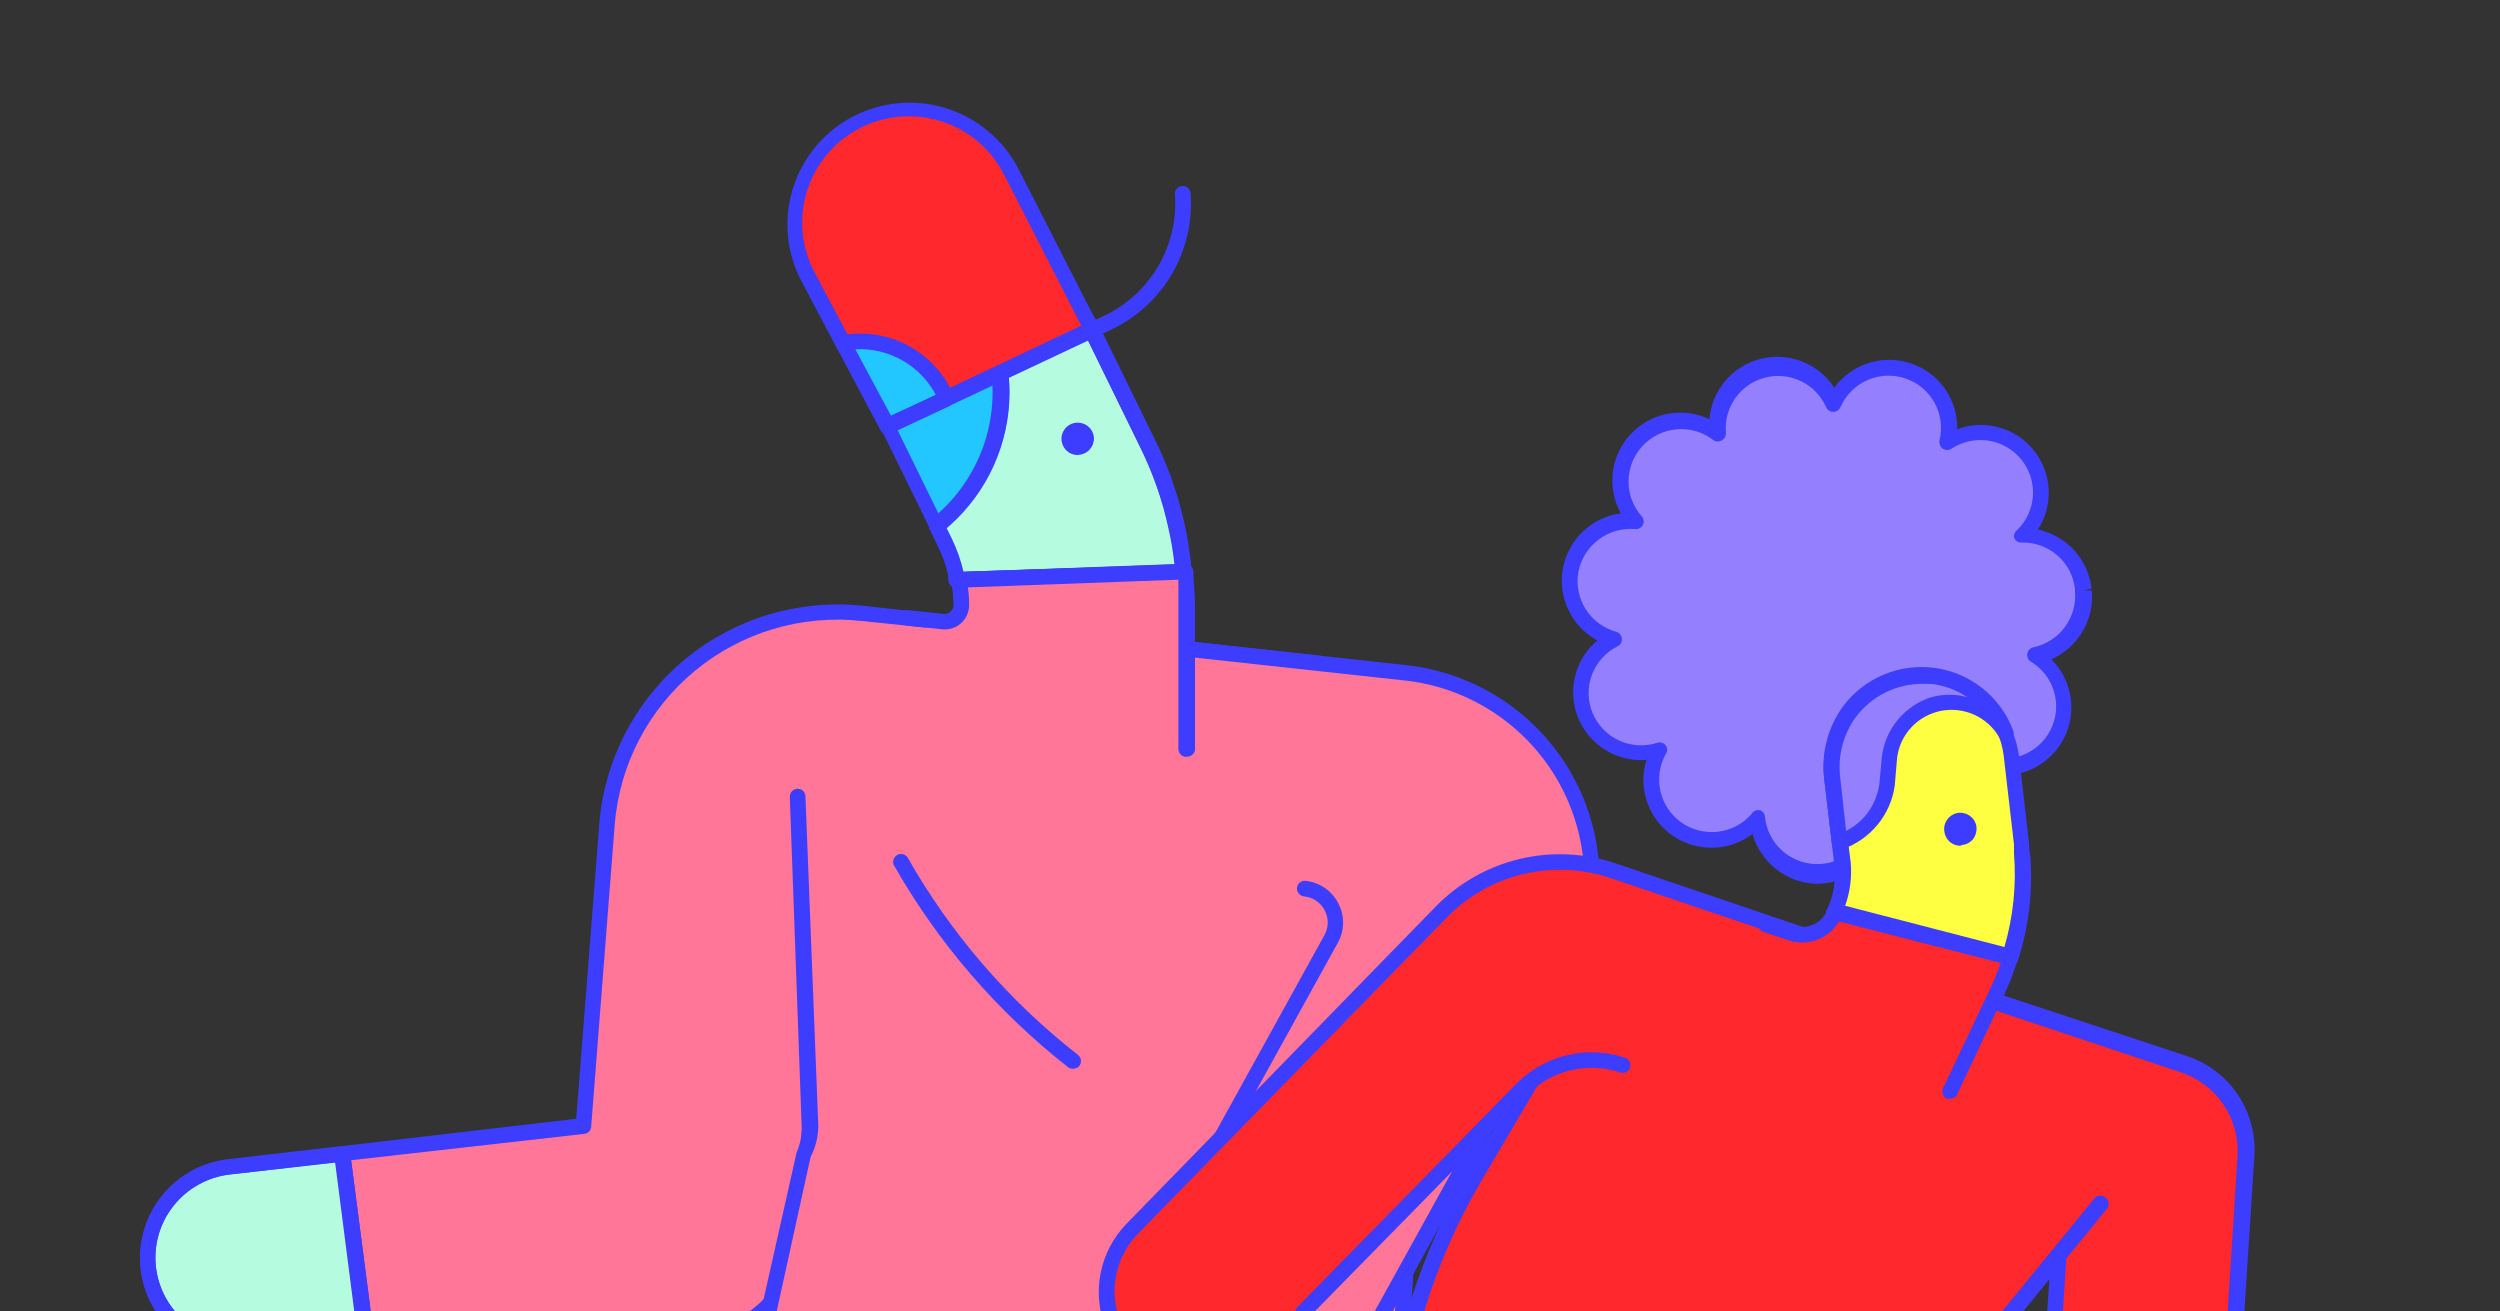 <svg width="122" height="64" viewBox="0 0 122 64" fill="none" xmlns="http://www.w3.org/2000/svg">
<rect x="0" y="0" width="122" height="64" fill="#333333" stroke="none"/>
<mask id="mask0_1073_5575" style="mask-type:alpha" maskUnits="userSpaceOnUse" x="0" y="0" width="122" height="63">
<rect width="122" height="63" fill="#C4C4C4"/>
</mask>
<g mask="url(#mask0_1073_5575)">
</g>
<g clip-path="url(#clip0_1073_5575)">
<path d="M48.694 17.348C48.339 15.773 47.527 14.337 46.359 13.219C47.67 12.765 49.104 12.812 50.382 13.351C51.661 13.889 52.694 14.88 53.282 16.134L56.013 21.7C56.971 23.659 57.566 25.775 57.769 27.945L46.664 28.279C46.664 28.198 46.664 28.107 46.664 28.026C46.541 27.484 46.357 26.958 46.116 26.457L45.71 25.627C46.931 24.662 47.858 23.375 48.386 21.912C48.913 20.449 49.02 18.868 48.694 17.348Z" fill="#B4FBDF" stroke="#3D3DFF" stroke-width="0.75" stroke-linecap="round" stroke-linejoin="round"/>
<path d="M46.664 28.684C46.576 28.684 46.491 28.653 46.422 28.598C46.354 28.543 46.307 28.466 46.288 28.38V28.148C46.179 27.632 46.005 27.132 45.771 26.66L45.365 25.82C45.325 25.742 45.313 25.654 45.332 25.569C45.35 25.484 45.398 25.408 45.466 25.354C46.636 24.431 47.521 23.198 48.02 21.796C48.519 20.395 48.612 18.881 48.288 17.429C47.952 15.931 47.191 14.561 46.096 13.482C46.05 13.438 46.017 13.383 45.999 13.323C45.982 13.263 45.98 13.199 45.994 13.138C46.009 13.074 46.039 13.016 46.081 12.966C46.123 12.917 46.177 12.879 46.238 12.854C47.631 12.384 49.148 12.432 50.508 12.991C51.868 13.549 52.98 14.579 53.638 15.891L56.368 21.467C57.351 23.462 57.956 25.62 58.155 27.834C58.162 27.885 58.157 27.937 58.142 27.986C58.126 28.035 58.099 28.08 58.063 28.117C58.01 28.2 57.926 28.258 57.83 28.279L46.664 28.684ZM46.136 25.759L46.41 26.326C46.664 26.83 46.855 27.364 46.979 27.915L57.312 27.54C57.249 26.948 57.151 26.36 57.018 25.779C56.723 24.408 56.26 23.079 55.637 21.822L52.917 16.255C52.395 15.193 51.532 14.335 50.466 13.818C49.399 13.301 48.189 13.154 47.029 13.401C47.996 14.506 48.67 15.835 48.989 17.267C49.337 18.805 49.259 20.408 48.762 21.904C48.264 23.401 47.367 24.733 46.167 25.759H46.136Z" fill="#3D3DFF"/>
<path d="M46.085 13.32L46.359 13.219C47.527 14.337 48.339 15.773 48.694 17.348C49.031 18.869 48.933 20.454 48.413 21.922C47.893 23.391 46.97 24.685 45.75 25.658L43.355 20.779C43.026 20.114 42.836 19.388 42.796 18.648C42.756 17.907 42.867 17.165 43.122 16.468C43.378 15.771 43.772 15.133 44.281 14.592C44.79 14.051 45.404 13.618 46.085 13.32Z" fill="#22C7FF"/>
<path d="M45.649 26.032C45.594 26.02 45.542 25.995 45.498 25.96C45.454 25.925 45.419 25.881 45.395 25.829L43.01 20.961C42.659 20.246 42.457 19.467 42.417 18.672C42.377 17.877 42.499 17.082 42.776 16.335C43.053 15.588 43.48 14.906 44.029 14.328C44.579 13.751 45.241 13.29 45.974 12.976L46.187 12.895C46.266 12.866 46.35 12.857 46.433 12.867C46.516 12.878 46.595 12.908 46.664 12.955C47.543 13.819 48.228 14.86 48.674 16.007C49.12 17.155 49.317 18.384 49.252 19.613C49.187 20.842 48.861 22.043 48.296 23.138C47.731 24.232 46.94 25.194 45.974 25.961C45.928 25.994 45.875 26.018 45.819 26.03C45.763 26.043 45.705 26.043 45.649 26.032ZM46.258 13.654C45.612 13.921 45.028 14.318 44.542 14.819C44.055 15.32 43.677 15.915 43.43 16.567C43.182 17.219 43.072 17.915 43.104 18.611C43.137 19.308 43.312 19.991 43.619 20.617L45.791 25.05C46.843 24.112 47.625 22.912 48.057 21.572C48.489 20.232 48.555 18.802 48.248 17.429C47.938 16.015 47.251 14.71 46.258 13.654Z" fill="#3D3DFF"/>
<path d="M28.474 54.959L29.621 40.253C29.738 38.75 30.157 37.287 30.853 35.949C31.548 34.611 32.506 33.426 33.67 32.464C34.833 31.502 36.179 30.783 37.626 30.349C39.074 29.916 40.594 29.776 42.096 29.939L64.357 32.378L59.12 43.228L43.223 41.133C42.885 41.094 42.542 41.124 42.216 41.221C41.89 41.319 41.587 41.481 41.325 41.699C41.064 41.917 40.85 42.185 40.697 42.488C40.543 42.791 40.453 43.122 40.432 43.461L39.122 60.242C39.022 61.54 38.471 62.762 37.566 63.698C36.66 64.635 35.455 65.227 34.158 65.374L18.12 67.216L16.709 56.305L28.474 54.959Z" fill="#FF7698"/>
<path d="M18.109 67.6C18.018 67.597 17.93 67.562 17.861 67.501C17.793 67.44 17.748 67.357 17.734 67.266L16.333 56.356C16.326 56.305 16.329 56.254 16.343 56.205C16.358 56.157 16.381 56.111 16.414 56.072C16.444 56.032 16.482 55.999 16.526 55.974C16.57 55.95 16.618 55.935 16.668 55.931L28.118 54.595L29.245 40.222C29.366 38.67 29.799 37.157 30.518 35.774C31.236 34.392 32.226 33.167 33.429 32.173C34.631 31.179 36.021 30.436 37.517 29.988C39.013 29.54 40.584 29.396 42.137 29.564L64.398 31.994C64.458 32.003 64.515 32.025 64.566 32.058C64.616 32.091 64.659 32.135 64.692 32.186C64.72 32.241 64.734 32.302 64.734 32.363C64.734 32.425 64.72 32.485 64.692 32.54L59.464 43.4C59.428 43.472 59.371 43.53 59.3 43.566C59.228 43.603 59.147 43.615 59.068 43.603L43.172 41.508C42.888 41.476 42.6 41.501 42.325 41.583C42.051 41.665 41.797 41.801 41.577 41.983C41.356 42.166 41.176 42.391 41.045 42.645C40.915 42.899 40.837 43.176 40.817 43.461L39.558 60.273C39.437 61.66 38.836 62.963 37.859 63.958C36.881 64.953 35.587 65.579 34.199 65.728L18.16 67.56L18.109 67.6ZM17.135 56.619L18.444 66.74L34.117 64.939C35.326 64.799 36.448 64.246 37.292 63.372C38.137 62.499 38.651 61.36 38.746 60.151L40.056 43.34C40.077 42.951 40.178 42.571 40.352 42.222C40.527 41.874 40.772 41.566 41.071 41.315C41.37 41.069 41.715 40.885 42.086 40.774C42.458 40.663 42.847 40.627 43.233 40.668L58.865 42.692L63.748 32.571L42.055 30.303C40.603 30.144 39.134 30.278 37.735 30.696C36.336 31.114 35.036 31.808 33.911 32.737C32.786 33.666 31.86 34.811 31.187 36.104C30.515 37.397 30.11 38.811 29.996 40.263L28.849 54.989C28.844 55.077 28.808 55.161 28.746 55.224C28.685 55.287 28.602 55.326 28.514 55.333L17.135 56.619Z" fill="#3D3DFF"/>
<path d="M7.238 61.882C7.103 60.713 7.437 59.538 8.167 58.612C8.897 57.687 9.964 57.087 11.136 56.943L16.678 56.305L17.815 65.151L12.151 65.799C10.98 65.921 9.808 65.579 8.888 64.846C7.968 64.113 7.376 63.048 7.238 61.882Z" fill="#B4FBDF" stroke="#3D3DFF" stroke-width="0.75" stroke-linecap="round" stroke-linejoin="round"/>
<path d="M11.623 66.204C10.441 66.196 9.303 65.755 8.426 64.966C7.548 64.177 6.992 63.093 6.862 61.922C6.731 60.655 7.106 59.388 7.906 58.395C8.706 57.402 9.867 56.764 11.136 56.619L16.678 55.981C16.728 55.975 16.778 55.98 16.825 55.993C16.873 56.007 16.918 56.03 16.956 56.061C16.995 56.092 17.027 56.131 17.051 56.174C17.075 56.218 17.089 56.266 17.094 56.315L18.241 65.1C18.251 65.201 18.222 65.303 18.16 65.384C18.13 65.424 18.092 65.457 18.049 65.482C18.005 65.506 17.956 65.521 17.907 65.525L12.242 66.173C12.033 66.193 11.826 66.204 11.623 66.204ZM16.384 56.73L11.207 57.317C10.132 57.446 9.151 57.991 8.476 58.835C8.136 59.258 7.884 59.745 7.736 60.266C7.588 60.788 7.546 61.334 7.613 61.871C7.742 62.928 8.277 63.893 9.106 64.564C9.53 64.901 10.019 65.151 10.542 65.297C11.065 65.443 11.612 65.483 12.151 65.414L17.429 64.817L16.384 56.73Z" fill="#3D3DFF"/>
<path d="M68.996 39.777L68.662 60.019C68.59 64.483 67.879 68.914 66.55 73.177L37.417 69.291C36.645 69.048 37.143 64.969 37.417 64.23L39.254 56.315C39.434 55.897 39.517 55.444 39.498 54.989L38.879 38.876" fill="#FF7698"/>
<path d="M66.56 73.582H66.509L37.366 69.665C37.249 69.637 37.141 69.58 37.05 69.501C36.96 69.422 36.891 69.322 36.848 69.21C36.34 68.116 36.848 64.726 37.112 64.078L38.878 56.224C39.048 55.842 39.131 55.427 39.122 55.009L38.543 38.886C38.541 38.786 38.577 38.688 38.645 38.614C38.714 38.541 38.808 38.496 38.909 38.491C38.959 38.489 39.009 38.496 39.056 38.513C39.104 38.53 39.147 38.556 39.184 38.59C39.221 38.624 39.251 38.665 39.271 38.711C39.292 38.756 39.303 38.806 39.305 38.856L39.934 54.979C39.923 55.494 39.795 55.999 39.558 56.457L37.833 64.311C37.488 65.131 37.193 68.42 37.548 68.926L66.286 72.813C67.552 68.669 68.236 64.371 68.316 60.04L68.641 39.797C68.638 39.699 68.674 39.604 68.74 39.533C68.806 39.461 68.898 39.418 68.996 39.412C69.046 39.412 69.096 39.422 69.142 39.442C69.189 39.461 69.23 39.49 69.265 39.526C69.3 39.561 69.328 39.604 69.346 39.651C69.364 39.697 69.373 39.747 69.372 39.797L69.047 60.04C68.988 64.539 68.287 69.007 66.966 73.309C66.941 73.394 66.886 73.468 66.812 73.518C66.738 73.568 66.649 73.59 66.56 73.582Z" fill="#3D3DFF"/>
<path d="M52.349 52.155C52.264 52.158 52.181 52.129 52.115 52.074C48.667 49.37 45.781 46.022 43.619 42.216C43.58 42.129 43.575 42.03 43.606 41.939C43.636 41.848 43.699 41.772 43.783 41.725C43.867 41.678 43.965 41.664 44.059 41.686C44.152 41.707 44.234 41.763 44.289 41.842C46.4 45.566 49.225 48.839 52.603 51.477C52.683 51.539 52.736 51.63 52.749 51.731C52.762 51.831 52.735 51.933 52.674 52.014C52.633 52.06 52.583 52.096 52.527 52.121C52.471 52.145 52.41 52.157 52.349 52.155Z" fill="#3D3DFF"/>
<path d="M45.811 30.354L68.58 32.834C70.252 33.015 71.853 33.606 73.241 34.553C74.629 35.5 75.761 36.774 76.537 38.262C77.312 39.75 77.707 41.406 77.686 43.083C77.665 44.76 77.229 46.406 76.416 47.874L63.332 71.578C62.684 72.727 61.761 73.699 60.645 74.405C59.529 75.112 58.255 75.531 56.937 75.627L35.985 77.287L35.041 66.325L54.46 64.837L64.936 45.799C65.068 45.561 65.139 45.294 65.143 45.023C65.146 44.751 65.083 44.482 64.957 44.24C64.831 43.999 64.648 43.792 64.423 43.639C64.198 43.485 63.938 43.389 63.667 43.36" fill="#FF7698"/>
<path d="M35.986 77.661C35.892 77.659 35.802 77.623 35.733 77.56C35.663 77.496 35.62 77.41 35.61 77.317L34.666 66.355C34.657 66.257 34.686 66.159 34.747 66.082C34.814 66.005 34.909 65.958 35.011 65.951L54.227 64.473L64.642 45.617C64.741 45.433 64.793 45.228 64.793 45.02C64.793 44.811 64.741 44.606 64.642 44.422C64.546 44.232 64.402 44.069 64.224 43.95C64.046 43.831 63.84 43.76 63.627 43.744C63.527 43.729 63.437 43.677 63.375 43.598C63.312 43.519 63.283 43.419 63.291 43.319C63.297 43.27 63.311 43.222 63.335 43.179C63.359 43.135 63.391 43.097 63.43 43.066C63.468 43.035 63.513 43.011 63.561 42.998C63.608 42.984 63.658 42.98 63.708 42.985C64.043 43.02 64.364 43.137 64.642 43.326C64.92 43.515 65.147 43.77 65.301 44.068C65.46 44.362 65.542 44.691 65.542 45.025C65.542 45.358 65.46 45.687 65.301 45.981L54.785 65.019C54.754 65.075 54.711 65.123 54.658 65.158C54.605 65.193 54.544 65.215 54.48 65.222L35.498 66.679L36.331 76.861L56.907 75.282C58.167 75.186 59.384 74.778 60.447 74.096C61.51 73.414 62.386 72.479 62.997 71.376L76.102 47.692C76.881 46.277 77.298 44.694 77.317 43.08C77.336 41.467 76.956 39.873 76.21 38.441C75.465 37.01 74.376 35.783 73.042 34.87C71.708 33.957 70.168 33.386 68.56 33.208L45.771 30.728C45.67 30.716 45.579 30.664 45.516 30.584C45.453 30.505 45.425 30.404 45.436 30.303C45.441 30.254 45.456 30.206 45.48 30.163C45.503 30.119 45.535 30.081 45.574 30.05C45.613 30.018 45.657 29.995 45.705 29.982C45.753 29.968 45.803 29.964 45.852 29.969L68.621 32.459C70.354 32.648 72.015 33.26 73.454 34.242C74.893 35.225 76.066 36.546 76.87 38.089C77.673 39.633 78.082 41.35 78.06 43.089C78.037 44.828 77.585 46.534 76.742 48.056L63.667 71.801C62.995 73.015 62.031 74.044 60.862 74.794C59.692 75.545 58.354 75.995 56.968 76.102L36.016 77.661H35.986Z" fill="#3D3DFF"/>
<path d="M44.208 30.161L45.913 30.344C46.027 30.357 46.142 30.345 46.252 30.31C46.361 30.275 46.462 30.218 46.547 30.141C46.633 30.065 46.701 29.971 46.747 29.866C46.794 29.762 46.817 29.648 46.816 29.534C46.803 29.112 46.752 28.692 46.664 28.279L57.739 27.874C57.739 28.39 57.81 28.886 57.82 29.443V36.528" fill="#FF7698"/>
<path d="M57.881 36.933C57.78 36.93 57.685 36.889 57.614 36.817C57.544 36.745 57.505 36.649 57.505 36.548V29.463C57.505 29.089 57.505 28.704 57.505 28.289L47.232 28.664C47.273 28.949 47.293 29.236 47.293 29.524C47.294 29.692 47.26 29.859 47.191 30.013C47.123 30.166 47.023 30.304 46.897 30.416C46.771 30.528 46.623 30.612 46.462 30.662C46.301 30.713 46.131 30.728 45.964 30.708L44.258 30.526C44.208 30.523 44.16 30.509 44.115 30.485C44.071 30.462 44.032 30.43 44 30.391C43.969 30.352 43.946 30.307 43.932 30.259C43.919 30.211 43.916 30.161 43.923 30.111C43.927 30.061 43.941 30.013 43.964 29.968C43.987 29.924 44.02 29.885 44.059 29.854C44.097 29.823 44.143 29.8 44.191 29.787C44.239 29.773 44.29 29.77 44.339 29.777L46.045 29.959C46.105 29.967 46.167 29.961 46.225 29.942C46.283 29.923 46.336 29.89 46.38 29.848C46.428 29.809 46.466 29.759 46.493 29.703C46.519 29.647 46.532 29.586 46.532 29.524C46.529 29.137 46.488 28.75 46.41 28.37C46.401 28.315 46.403 28.259 46.417 28.205C46.431 28.151 46.456 28.1 46.491 28.056C46.564 27.974 46.666 27.924 46.776 27.915L57.84 27.51C57.938 27.507 58.032 27.541 58.106 27.605C58.179 27.668 58.226 27.758 58.236 27.854C58.236 28.431 58.317 28.957 58.317 29.453V36.538C58.319 36.588 58.31 36.638 58.292 36.685C58.273 36.731 58.246 36.774 58.211 36.81C58.176 36.845 58.134 36.874 58.088 36.893C58.041 36.913 57.992 36.923 57.942 36.923L57.881 36.933Z" fill="#3D3DFF"/>
<path d="M41.152 16.73L39.467 13.573C38.789 12.313 38.621 10.843 38.999 9.464C39.377 8.086 40.271 6.904 41.497 6.164C42.155 5.775 42.886 5.525 43.644 5.429C44.403 5.333 45.173 5.393 45.908 5.605C46.642 5.818 47.325 6.178 47.914 6.664C48.504 7.15 48.987 7.751 49.334 8.431L53.282 16.133L46.177 19.473L46.024 19.17C45.588 18.291 44.877 17.577 43.998 17.137C43.119 16.697 42.12 16.554 41.152 16.73Z" fill="#FF282D"/>
<path d="M46.177 19.808C46.109 19.805 46.042 19.785 45.984 19.75C45.925 19.714 45.876 19.665 45.842 19.605L45.649 19.292C45.235 18.512 44.583 17.884 43.788 17.499C42.992 17.113 42.094 16.989 41.224 17.146C41.144 17.16 41.062 17.149 40.989 17.115C40.917 17.08 40.856 17.024 40.818 16.954L39.122 13.745C38.404 12.395 38.234 10.821 38.648 9.349C39.062 7.878 40.028 6.621 41.345 5.84C42.048 5.427 42.828 5.161 43.637 5.059C44.446 4.957 45.268 5.021 46.052 5.248C46.835 5.474 47.564 5.858 48.193 6.376C48.822 6.894 49.338 7.535 49.71 8.259L53.618 15.921C53.654 16.016 53.654 16.12 53.618 16.215C53.579 16.311 53.507 16.39 53.415 16.437L46.309 19.777C46.267 19.793 46.222 19.803 46.177 19.808ZM42.025 16.276C42.921 16.286 43.797 16.538 44.56 17.004C45.323 17.471 45.945 18.136 46.36 18.927L52.765 15.891L49.04 8.603C48.736 7.979 48.31 7.421 47.787 6.963C47.263 6.505 46.653 6.157 45.992 5.938C45.331 5.72 44.633 5.636 43.939 5.691C43.245 5.746 42.569 5.939 41.951 6.259C41.333 6.58 40.786 7.02 40.342 7.555C39.898 8.09 39.566 8.708 39.366 9.372C39.165 10.037 39.101 10.736 39.176 11.426C39.251 12.116 39.464 12.784 39.802 13.391L41.355 16.316C41.578 16.287 41.801 16.274 42.025 16.276Z" fill="#3D3DFF"/>
<path d="M41.152 16.731C42.12 16.554 43.119 16.697 43.998 17.137C44.877 17.577 45.589 18.291 46.025 19.17L46.187 19.484L43.304 20.83L41.152 16.731Z" fill="#22C7FF"/>
<path d="M43.304 21.194C43.236 21.192 43.169 21.171 43.11 21.136C43.052 21.101 43.003 21.051 42.969 20.992L40.817 16.943C40.789 16.89 40.775 16.831 40.775 16.771C40.775 16.711 40.789 16.652 40.817 16.599C40.843 16.545 40.882 16.498 40.929 16.461C40.977 16.425 41.032 16.399 41.091 16.387C42.135 16.197 43.212 16.346 44.164 16.813C45.116 17.279 45.893 18.038 46.38 18.978L46.532 19.291C46.552 19.338 46.563 19.388 46.563 19.438C46.563 19.489 46.552 19.539 46.532 19.585C46.497 19.68 46.428 19.759 46.339 19.808L43.456 21.154C43.41 21.18 43.357 21.194 43.304 21.194ZM41.741 17.045L43.477 20.283L45.669 19.271C45.296 18.565 44.728 17.98 44.032 17.585C43.335 17.19 42.541 17.003 41.741 17.045Z" fill="#3D3DFF"/>
<path d="M43.304 21.194C43.218 21.192 43.135 21.161 43.069 21.107C43.002 21.052 42.956 20.977 42.937 20.893C42.919 20.809 42.928 20.722 42.965 20.644C43.003 20.567 43.065 20.504 43.142 20.465L53.892 15.405C55.004 14.874 55.929 14.019 56.543 12.952C57.158 11.886 57.433 10.659 57.333 9.433C57.338 9.341 57.377 9.253 57.443 9.187C57.508 9.121 57.594 9.081 57.687 9.073C57.779 9.066 57.872 9.092 57.946 9.147C58.021 9.202 58.074 9.282 58.094 9.372C58.211 10.753 57.903 12.136 57.21 13.338C56.517 14.539 55.472 15.5 54.216 16.093L43.467 21.154C43.417 21.181 43.361 21.195 43.304 21.194Z" fill="#3D3DFF"/>
<path d="M52.593 21.832C52.817 21.832 52.998 21.65 52.998 21.427C52.998 21.203 52.817 21.022 52.593 21.022C52.368 21.022 52.187 21.203 52.187 21.427C52.187 21.65 52.368 21.832 52.593 21.832Z" fill="#3D3DFF"/>
<path d="M52.582 22.206C52.395 22.205 52.215 22.137 52.075 22.014C51.916 21.874 51.818 21.678 51.801 21.467C51.787 21.258 51.858 21.052 51.997 20.894C52.136 20.737 52.332 20.64 52.542 20.627C52.752 20.614 52.958 20.684 53.116 20.823C53.274 20.961 53.371 21.157 53.384 21.366C53.393 21.573 53.32 21.775 53.182 21.93C53.044 22.085 52.85 22.18 52.643 22.196L52.582 22.206Z" fill="#3D3DFF"/>
<path d="M101.723 28.815C101.644 28.075 101.285 27.392 100.72 26.905C100.154 26.418 99.424 26.164 98.678 26.194C99.215 25.688 99.541 24.999 99.591 24.264C99.642 23.529 99.414 22.801 98.952 22.226C98.488 21.655 97.827 21.277 97.099 21.166C96.37 21.056 95.626 21.221 95.013 21.629C95.189 20.915 95.09 20.16 94.734 19.516C94.379 18.871 93.794 18.383 93.095 18.148C92.394 17.914 91.632 17.951 90.957 18.251C90.282 18.551 89.745 19.092 89.451 19.767C89.207 19.075 88.713 18.498 88.065 18.151C87.417 17.805 86.662 17.712 85.949 17.892C85.236 18.073 84.616 18.512 84.212 19.125C83.808 19.738 83.649 20.48 83.766 21.204C83.187 20.746 82.456 20.522 81.719 20.576C80.982 20.631 80.292 20.96 79.787 21.498C79.287 22.038 79.009 22.746 79.009 23.482C79.009 24.217 79.287 24.925 79.787 25.465C79.052 25.392 78.316 25.597 77.726 26.04C77.135 26.482 76.733 27.13 76.599 27.854C76.464 28.577 76.608 29.325 77.001 29.948C77.394 30.571 78.008 31.023 78.721 31.214C78.065 31.55 77.558 32.118 77.301 32.807C77.043 33.497 77.054 34.257 77.33 34.939C77.61 35.622 78.136 36.175 78.806 36.488C79.476 36.801 80.239 36.852 80.944 36.629C80.571 37.264 80.452 38.015 80.61 38.734C80.768 39.452 81.192 40.085 81.797 40.506C82.399 40.931 83.141 41.114 83.872 41.018C84.604 40.922 85.273 40.555 85.745 39.989C85.778 40.724 86.086 41.42 86.609 41.939C87.131 42.459 87.83 42.763 88.567 42.793C89.306 42.824 90.029 42.577 90.594 42.1C91.158 41.624 91.522 40.954 91.613 40.222C92.037 40.826 92.674 41.248 93.397 41.404C94.119 41.56 94.874 41.438 95.511 41.062C96.147 40.69 96.619 40.094 96.835 39.391C97.052 38.688 96.995 37.93 96.678 37.267C97.374 37.553 98.153 37.565 98.857 37.297C99.561 37.03 100.136 36.505 100.464 35.83C100.798 35.172 100.871 34.414 100.67 33.705C100.469 32.997 100.008 32.389 99.378 32.004C100.096 31.857 100.733 31.449 101.167 30.86C101.6 30.271 101.798 29.542 101.723 28.815Z" fill="#9480FF"/>
<path d="M88.659 43.127H88.567C87.869 43.088 87.201 42.834 86.655 42.398C86.109 41.963 85.713 41.368 85.522 40.698C84.962 41.121 84.282 41.356 83.58 41.37C82.877 41.383 82.189 41.173 81.613 40.772C81.038 40.37 80.605 39.797 80.377 39.134C80.149 38.472 80.138 37.754 80.345 37.085C79.645 37.139 78.945 36.97 78.348 36.602C77.75 36.235 77.284 35.688 77.018 35.04C76.752 34.392 76.698 33.676 76.866 32.996C77.033 32.316 77.413 31.706 77.95 31.255C77.334 30.92 76.839 30.4 76.538 29.768C76.236 29.137 76.142 28.426 76.269 27.738C76.396 27.05 76.738 26.42 77.246 25.938C77.754 25.455 78.401 25.144 79.097 25.05C78.756 24.438 78.619 23.733 78.706 23.038C78.793 22.343 79.099 21.693 79.579 21.182C80.06 20.671 80.691 20.325 81.382 20.195C82.072 20.064 82.786 20.155 83.421 20.455C83.477 19.767 83.747 19.113 84.194 18.586C84.641 18.058 85.243 17.684 85.914 17.514C86.586 17.344 87.293 17.388 87.939 17.64C88.584 17.892 89.133 18.338 89.511 18.917C89.928 18.348 90.516 17.927 91.189 17.714C91.863 17.501 92.587 17.508 93.256 17.734C93.925 17.96 94.505 18.392 94.91 18.969C95.316 19.546 95.526 20.237 95.511 20.941C96.164 20.701 96.876 20.672 97.547 20.857C98.218 21.043 98.814 21.434 99.249 21.976C99.685 22.518 99.939 23.183 99.974 23.876C100.01 24.569 99.826 25.256 99.449 25.84C100.134 25.986 100.755 26.343 101.225 26.861C101.695 27.379 101.99 28.031 102.068 28.724L101.703 28.816H102.078C102.142 29.51 101.986 30.208 101.633 30.81C101.28 31.413 100.747 31.89 100.109 32.176C100.605 32.671 100.931 33.309 101.042 34.001C101.152 34.692 101.04 35.4 100.723 36.024C100.406 36.648 99.898 37.156 99.274 37.476C98.65 37.795 97.94 37.91 97.246 37.803C97.399 38.487 97.33 39.202 97.05 39.844C96.77 40.486 96.292 41.023 95.686 41.378C95.08 41.732 94.377 41.886 93.677 41.816C92.978 41.747 92.319 41.458 91.795 40.992C91.548 41.621 91.117 42.161 90.558 42.542C89.998 42.923 89.336 43.127 88.659 43.127ZM85.755 39.534H85.877C85.951 39.557 86.014 39.603 86.06 39.665C86.106 39.727 86.13 39.801 86.131 39.878C86.197 40.488 86.479 41.055 86.928 41.474C87.377 41.894 87.962 42.139 88.577 42.165C89.192 42.19 89.795 41.995 90.278 41.615C90.761 41.234 91.09 40.693 91.207 40.091C91.215 40.014 91.246 39.942 91.297 39.884C91.348 39.826 91.416 39.785 91.491 39.767C91.566 39.747 91.645 39.751 91.718 39.778C91.791 39.806 91.853 39.855 91.897 39.919C92.273 40.43 92.826 40.783 93.449 40.911C94.072 41.039 94.72 40.932 95.268 40.611C95.816 40.29 96.226 39.778 96.417 39.173C96.608 38.568 96.567 37.914 96.302 37.338C96.269 37.268 96.258 37.19 96.27 37.114C96.283 37.038 96.319 36.968 96.373 36.913C96.425 36.857 96.493 36.819 96.567 36.803C96.642 36.786 96.719 36.793 96.79 36.822C97.385 37.072 98.054 37.087 98.661 36.866C99.268 36.644 99.769 36.202 100.062 35.628C100.355 35.053 100.419 34.389 100.241 33.77C100.064 33.15 99.657 32.62 99.104 32.287C99.04 32.246 98.99 32.188 98.959 32.118C98.929 32.049 98.919 31.972 98.933 31.898C98.945 31.823 98.98 31.754 99.032 31.699C99.085 31.644 99.152 31.606 99.226 31.589C99.847 31.457 100.399 31.102 100.773 30.59C101.148 30.078 101.32 29.446 101.256 28.816V28.735C101.185 28.1 100.877 27.516 100.394 27.098C99.91 26.68 99.287 26.458 98.647 26.477C98.571 26.482 98.495 26.462 98.431 26.42C98.367 26.378 98.318 26.317 98.292 26.245C98.275 26.175 98.279 26.102 98.305 26.035C98.33 25.969 98.375 25.911 98.434 25.87C98.892 25.426 99.167 24.828 99.206 24.193C99.245 23.558 99.046 22.93 98.647 22.434C98.247 21.937 97.677 21.606 97.046 21.506C96.416 21.406 95.771 21.544 95.237 21.893C95.172 21.936 95.096 21.96 95.018 21.96C94.94 21.96 94.864 21.936 94.8 21.893C94.74 21.846 94.694 21.783 94.667 21.712C94.64 21.64 94.633 21.563 94.648 21.488C94.799 20.867 94.712 20.212 94.403 19.653C94.094 19.093 93.585 18.67 92.978 18.466C92.37 18.263 91.708 18.294 91.123 18.553C90.537 18.813 90.071 19.282 89.816 19.868C89.784 19.938 89.733 19.998 89.668 20.039C89.603 20.08 89.528 20.102 89.451 20.101C89.374 20.098 89.301 20.072 89.239 20.027C89.178 19.982 89.131 19.919 89.105 19.848C88.858 19.302 88.426 18.86 87.885 18.6C87.343 18.34 86.728 18.278 86.145 18.426C85.563 18.573 85.051 18.92 84.699 19.406C84.348 19.892 84.179 20.485 84.223 21.083C84.234 21.159 84.223 21.237 84.191 21.308C84.158 21.378 84.106 21.437 84.04 21.478C83.978 21.522 83.903 21.546 83.827 21.546C83.75 21.546 83.676 21.522 83.614 21.478C83.109 21.087 82.476 20.899 81.839 20.949C81.202 20.999 80.607 21.284 80.17 21.748C79.732 22.212 79.484 22.822 79.473 23.459C79.462 24.096 79.69 24.714 80.112 25.192C80.164 25.248 80.198 25.318 80.208 25.394C80.219 25.469 80.207 25.547 80.173 25.615C80.138 25.683 80.084 25.739 80.017 25.776C79.95 25.812 79.873 25.828 79.797 25.82C79.159 25.765 78.522 25.948 78.011 26.333C77.499 26.718 77.149 27.278 77.026 27.905C76.912 28.534 77.038 29.183 77.38 29.725C77.722 30.266 78.254 30.66 78.873 30.83C78.946 30.851 79.01 30.893 79.059 30.951C79.108 31.008 79.138 31.079 79.147 31.154C79.158 31.231 79.144 31.309 79.107 31.378C79.071 31.447 79.014 31.503 78.944 31.538C78.365 31.825 77.917 32.321 77.689 32.924C77.462 33.528 77.472 34.194 77.717 34.791C77.963 35.387 78.426 35.869 79.013 36.139C79.601 36.408 80.269 36.446 80.883 36.245C80.956 36.223 81.034 36.224 81.107 36.247C81.179 36.271 81.243 36.316 81.289 36.376C81.334 36.438 81.358 36.513 81.358 36.589C81.358 36.665 81.334 36.739 81.289 36.801C80.981 37.355 80.888 38.002 81.031 38.619C81.173 39.236 81.539 39.779 82.059 40.142C82.579 40.506 83.215 40.664 83.845 40.587C84.475 40.511 85.055 40.204 85.471 39.726C85.501 39.675 85.541 39.63 85.591 39.597C85.64 39.563 85.697 39.542 85.755 39.534Z" fill="#3D3DFF"/>
<path d="M108.585 72.307L109.6 56.356C109.66 55.382 109.394 54.415 108.843 53.608C108.291 52.802 107.486 52.202 106.554 51.902L89.207 46.153L80.893 52.55L100.596 59.169L99.672 73.623C99.632 74.217 99.714 74.814 99.913 75.376C100.112 75.938 100.424 76.454 100.829 76.892L104.027 80.343L110.554 74.402L108.585 72.307Z" fill="#FF282D"/>
<path d="M104.017 80.727C103.913 80.723 103.815 80.68 103.743 80.606L100.545 77.144C100.105 76.67 99.767 76.112 99.55 75.502C99.334 74.893 99.244 74.247 99.287 73.602L100.2 59.432L80.771 52.914C80.705 52.891 80.647 52.851 80.602 52.797C80.558 52.744 80.528 52.679 80.517 52.61C80.507 52.542 80.515 52.473 80.54 52.409C80.565 52.346 80.606 52.289 80.66 52.246L88.973 45.849C89.025 45.815 89.083 45.791 89.144 45.781C89.206 45.77 89.268 45.773 89.329 45.789L106.758 51.548C107.757 51.887 108.617 52.544 109.206 53.418C109.794 54.292 110.079 55.335 110.016 56.386L109.001 72.165L110.828 74.189C110.897 74.263 110.933 74.362 110.93 74.462C110.928 74.512 110.916 74.561 110.895 74.606C110.874 74.651 110.845 74.692 110.808 74.725L104.281 80.667C104.203 80.719 104.109 80.741 104.017 80.727ZM81.685 52.388L100.718 58.784C100.798 58.811 100.867 58.863 100.915 58.932C100.963 59.002 100.986 59.085 100.982 59.169L100.048 73.642C99.996 74.191 100.059 74.745 100.234 75.268C100.409 75.79 100.691 76.271 101.063 76.679L103.997 79.857L109.955 74.432L108.28 72.61C108.244 72.573 108.215 72.529 108.198 72.48C108.18 72.431 108.174 72.379 108.179 72.327L109.194 56.386C109.241 55.505 108.999 54.633 108.505 53.903C108.01 53.172 107.29 52.622 106.453 52.337L89.298 46.618L81.685 52.388Z" fill="#3D3DFF"/>
<path d="M77.33 48.248L71.94 57.357C69.682 61.231 68.328 65.562 67.981 70.029L67.484 76.163L93.257 78.622C93.512 78.646 93.77 78.615 94.012 78.53C94.254 78.445 94.474 78.309 94.659 78.131C94.843 77.953 94.986 77.737 95.079 77.499C95.172 77.261 95.212 77.005 95.196 76.75L94.658 68.349L102.545 58.693" fill="#FF282D"/>
<path d="M93.359 79.007H93.176L67.403 76.537C67.304 76.527 67.213 76.479 67.149 76.404C67.085 76.329 67.052 76.231 67.058 76.132L67.565 69.999C67.942 65.489 69.329 61.12 71.626 57.216L77.016 48.107C77.067 48.02 77.149 47.958 77.246 47.931C77.342 47.905 77.445 47.917 77.533 47.965C77.62 48.018 77.684 48.102 77.71 48.2C77.737 48.298 77.724 48.402 77.675 48.491L72.275 57.651C70.046 61.46 68.697 65.716 68.326 70.11L67.859 75.869L93.298 78.299C93.498 78.31 93.699 78.276 93.885 78.201C94.071 78.126 94.238 78.01 94.374 77.863C94.518 77.721 94.63 77.55 94.704 77.362C94.777 77.174 94.81 76.972 94.8 76.77L94.262 68.37C94.257 68.322 94.262 68.275 94.276 68.23C94.29 68.184 94.313 68.143 94.343 68.106L102.231 58.451C102.301 58.381 102.396 58.343 102.495 58.343C102.593 58.343 102.688 58.381 102.758 58.451C102.837 58.514 102.888 58.606 102.899 58.706C102.911 58.807 102.882 58.907 102.819 58.987L95.034 68.521L95.561 76.77C95.581 77.081 95.532 77.393 95.418 77.683C95.304 77.973 95.128 78.235 94.902 78.45C94.695 78.642 94.452 78.79 94.187 78.886C93.922 78.981 93.64 79.023 93.359 79.007Z" fill="#3D3DFF"/>
<path d="M96.14 48.4L78.701 42.489C77.26 42.003 75.711 41.936 74.234 42.294C72.756 42.653 71.412 43.422 70.356 44.514L55.262 59.928C54.666 60.541 54.26 61.311 54.093 62.148C53.925 62.985 54.004 63.852 54.318 64.645L56.703 70.617L64.987 67.58L63.596 64.088L74.264 53.157C74.887 52.526 75.674 52.08 76.536 51.871C77.399 51.661 78.303 51.697 79.147 51.973" fill="#FF282D"/>
<path d="M56.703 71.001C56.627 71.003 56.553 70.98 56.491 70.936C56.429 70.893 56.382 70.83 56.358 70.758L53.963 64.837C53.618 63.977 53.53 63.036 53.71 62.127C53.891 61.218 54.331 60.381 54.978 59.716L70.082 44.22C71.195 43.088 72.605 42.291 74.15 41.92C75.696 41.55 77.315 41.621 78.822 42.125L96.262 48.046C96.356 48.078 96.434 48.146 96.48 48.235C96.525 48.324 96.534 48.426 96.505 48.522C96.473 48.618 96.403 48.698 96.312 48.743C96.221 48.789 96.115 48.797 96.018 48.764L78.579 42.844C77.208 42.384 75.736 42.319 74.33 42.656C72.924 42.992 71.642 43.717 70.63 44.746L55.536 60.202C54.993 60.76 54.623 61.463 54.47 62.226C54.317 62.989 54.387 63.779 54.673 64.503L56.927 70.131L64.489 67.307L63.241 64.179C63.212 64.112 63.204 64.037 63.218 63.964C63.233 63.892 63.269 63.826 63.322 63.775L73.99 52.894C74.667 52.204 75.525 51.719 76.466 51.493C77.407 51.268 78.392 51.311 79.309 51.619C79.356 51.635 79.399 51.66 79.436 51.692C79.473 51.725 79.503 51.764 79.525 51.808C79.547 51.853 79.559 51.901 79.563 51.95C79.566 51.999 79.559 52.048 79.543 52.094C79.529 52.143 79.506 52.188 79.474 52.226C79.442 52.265 79.402 52.297 79.358 52.32C79.313 52.343 79.264 52.356 79.214 52.359C79.163 52.362 79.113 52.355 79.066 52.337C78.285 52.076 77.447 52.039 76.646 52.23C75.846 52.422 75.115 52.834 74.539 53.42L64.032 64.129L65.342 67.388C65.378 67.482 65.378 67.587 65.342 67.681C65.323 67.729 65.295 67.771 65.258 67.806C65.221 67.841 65.177 67.868 65.129 67.884L56.856 70.92C56.812 70.959 56.76 70.987 56.703 71.001Z" fill="#3D3DFF"/>
<path d="M95.186 53.613C95.083 53.613 94.985 53.572 94.913 53.5C94.841 53.428 94.8 53.33 94.8 53.228C94.8 53.178 94.81 53.129 94.829 53.083C94.849 53.036 94.877 52.995 94.913 52.96C94.949 52.925 94.992 52.897 95.039 52.879C95.085 52.861 95.135 52.852 95.186 52.854C95.286 52.856 95.382 52.898 95.452 52.97C95.522 53.042 95.561 53.138 95.561 53.238C95.556 53.336 95.515 53.428 95.446 53.498C95.376 53.567 95.284 53.608 95.186 53.613Z" fill="#3D3DFF"/>
<path d="M89.887 42.57C89.798 42.569 89.711 42.538 89.643 42.481C89.574 42.423 89.528 42.344 89.511 42.257H89.653H89.511C89.501 42.16 89.526 42.062 89.582 41.982C89.638 41.902 89.721 41.845 89.816 41.821C89.911 41.803 90.01 41.82 90.093 41.871C90.176 41.921 90.236 42.001 90.263 42.095C90.275 42.195 90.248 42.296 90.187 42.377C90.127 42.458 90.037 42.512 89.938 42.53L89.887 42.57Z" fill="#3D3DFF"/>
<path d="M95.165 53.228L97.49 48.319C97.726 47.798 97.933 47.264 98.109 46.72L89.521 44.493C89.523 44.53 89.523 44.567 89.521 44.605C89.344 44.983 89.032 45.284 88.647 45.448C88.261 45.612 87.828 45.629 87.43 45.495L86.253 45.05" fill="#FF282D"/>
<path d="M95.165 53.613C95.112 53.626 95.056 53.626 95.003 53.613C94.914 53.567 94.846 53.489 94.812 53.395C94.778 53.301 94.781 53.198 94.82 53.106L97.145 48.198C97.33 47.806 97.492 47.404 97.632 46.993L89.745 44.969C89.5 45.38 89.123 45.695 88.674 45.863C88.225 46.03 87.733 46.04 87.278 45.89L86.08 45.485C86.03 45.471 85.983 45.447 85.942 45.415C85.901 45.382 85.867 45.342 85.842 45.295C85.818 45.249 85.803 45.199 85.798 45.147C85.794 45.095 85.8 45.042 85.817 44.993C85.833 44.943 85.86 44.898 85.895 44.859C85.929 44.82 85.972 44.788 86.019 44.766C86.067 44.744 86.118 44.732 86.171 44.73C86.223 44.728 86.275 44.737 86.324 44.756L87.522 45.161C87.83 45.267 88.166 45.255 88.466 45.128C88.766 45.001 89.008 44.767 89.146 44.473C89.227 44.311 89.45 44.109 89.633 44.159L98.221 46.386C98.27 46.4 98.316 46.422 98.356 46.454C98.396 46.485 98.429 46.524 98.454 46.568C98.474 46.616 98.484 46.668 98.484 46.72C98.484 46.772 98.474 46.824 98.454 46.872C98.279 47.428 98.069 47.972 97.825 48.501L95.48 53.461C95.444 53.51 95.396 53.549 95.341 53.575C95.287 53.602 95.226 53.615 95.165 53.613Z" fill="#3D3DFF"/>
<path d="M89.491 44.949C89.704 44.949 89.876 44.777 89.876 44.564C89.876 44.352 89.704 44.18 89.491 44.18C89.278 44.18 89.105 44.352 89.105 44.564C89.105 44.777 89.278 44.949 89.491 44.949Z" fill="#3D3DFF"/>
<path d="M98.718 41.629C98.718 41.416 98.718 41.254 98.718 41.143L98.241 37.003C98.128 35.856 97.577 34.797 96.702 34.043C95.828 33.289 94.696 32.9 93.541 32.955C92.948 33 92.37 33.164 91.842 33.437C91.314 33.71 90.846 34.086 90.467 34.544C90.088 35.001 89.805 35.53 89.636 36.099C89.466 36.667 89.414 37.264 89.481 37.853L89.978 42.115V42.185C90.06 42.953 89.937 43.727 89.623 44.432L98.211 46.659C98.696 45.029 98.868 43.322 98.718 41.629Z" fill="#FFFF41"/>
<path d="M98.119 47.064H98.028L89.44 44.838C89.337 44.803 89.25 44.731 89.197 44.635C89.172 44.585 89.159 44.529 89.159 44.473C89.159 44.417 89.172 44.362 89.197 44.311C89.477 43.675 89.589 42.978 89.522 42.287L89.024 38.036C88.95 37.392 89.007 36.74 89.193 36.119C89.378 35.497 89.688 34.92 90.104 34.422C90.519 33.923 91.032 33.514 91.611 33.218C92.189 32.923 92.822 32.747 93.47 32.702C94.715 32.639 95.936 33.055 96.881 33.866C97.826 34.676 98.422 35.818 98.546 37.054L99.023 41.194C99.023 41.356 99.023 41.508 99.074 41.71C99.216 43.467 99.009 45.235 98.465 46.912C98.425 46.965 98.372 47.007 98.312 47.033C98.251 47.06 98.185 47.071 98.119 47.064ZM89.999 44.19L97.815 46.214C98.247 44.733 98.405 43.187 98.282 41.649C98.282 41.457 98.282 41.305 98.282 41.204L97.795 37.014C97.699 35.965 97.197 34.994 96.395 34.308C95.593 33.622 94.555 33.275 93.501 33.34C92.955 33.378 92.423 33.526 91.936 33.775C91.45 34.024 91.019 34.368 90.669 34.787C90.317 35.205 90.056 35.689 89.901 36.212C89.745 36.734 89.699 37.283 89.765 37.824L90.313 42.074C90.377 42.79 90.287 43.511 90.049 44.19H89.999Z" fill="#3D3DFF"/>
<path d="M89.775 41.143C89.643 40.06 89.522 38.967 89.39 37.874C89.285 36.76 89.588 35.645 90.242 34.736C90.713 34.104 91.347 33.61 92.075 33.306C92.804 33.002 93.602 32.9 94.384 33.01C95.166 33.119 95.904 33.437 96.52 33.93C97.137 34.423 97.608 35.072 97.886 35.809C97.569 35.247 97.08 34.8 96.491 34.533C95.901 34.266 95.242 34.193 94.609 34.325C93.975 34.457 93.4 34.787 92.967 35.267C92.534 35.746 92.266 36.351 92.201 36.993L92.08 38.35C91.998 38.944 91.76 39.506 91.389 39.979C90.977 40.516 90.416 40.921 89.775 41.143Z" fill="#9480FF"/>
<path d="M89.775 41.558C89.703 41.558 89.632 41.537 89.572 41.498C89.522 41.468 89.48 41.427 89.45 41.377C89.42 41.328 89.403 41.272 89.399 41.214L89.014 37.955C88.876 36.72 89.206 35.479 89.937 34.473C90.449 33.785 91.137 33.248 91.93 32.918C92.722 32.588 93.589 32.477 94.439 32.597C95.29 32.717 96.092 33.064 96.761 33.601C97.43 34.138 97.941 34.845 98.241 35.647C98.276 35.734 98.276 35.83 98.242 35.916C98.208 36.003 98.142 36.073 98.058 36.113C97.974 36.156 97.876 36.166 97.784 36.142C97.692 36.118 97.613 36.06 97.561 35.981C97.28 35.495 96.853 35.108 96.34 34.877C95.827 34.647 95.254 34.583 94.702 34.694C94.151 34.807 93.649 35.089 93.267 35.502C92.885 35.914 92.644 36.436 92.577 36.993L92.465 38.33C92.367 39.035 92.076 39.7 91.622 40.25C91.169 40.8 90.572 41.214 89.897 41.447C89.869 41.496 89.826 41.535 89.775 41.558ZM93.835 33.37C93.201 33.367 92.576 33.512 92.008 33.793C91.441 34.074 90.947 34.484 90.567 34.989C89.96 35.823 89.686 36.85 89.795 37.874L90.09 40.546C90.484 40.346 90.831 40.063 91.105 39.716C91.427 39.289 91.637 38.788 91.714 38.259L91.836 36.923C91.918 36.257 92.19 35.63 92.62 35.115C93.05 34.599 93.62 34.219 94.262 34.018C94.83 33.866 95.429 33.866 95.998 34.018C95.486 33.677 94.902 33.459 94.292 33.38L93.835 33.37Z" fill="#3D3DFF"/>
<path d="M95.663 40.89C95.887 40.89 96.069 40.709 96.069 40.485C96.069 40.262 95.887 40.081 95.663 40.081C95.439 40.081 95.257 40.262 95.257 40.485C95.257 40.709 95.439 40.89 95.663 40.89Z" fill="#3D3DFF"/>
<path d="M95.653 41.275C95.479 41.268 95.313 41.208 95.175 41.103C95.091 41.034 95.022 40.95 94.972 40.854C94.921 40.758 94.89 40.654 94.881 40.546C94.869 40.444 94.876 40.34 94.904 40.241C94.932 40.142 94.98 40.05 95.043 39.969C95.173 39.803 95.362 39.694 95.571 39.666C95.782 39.645 95.993 39.707 96.16 39.838C96.324 39.967 96.43 40.157 96.454 40.364C96.473 40.569 96.415 40.775 96.292 40.941C96.162 41.104 95.972 41.21 95.764 41.234L95.653 41.275Z" fill="#3D3DFF"/>
</g>
<defs>
<clipPath id="clip0_1073_5575">
<rect width="115" height="156" fill="white" transform="translate(2 5)"/>
</clipPath>
</defs>
</svg>
